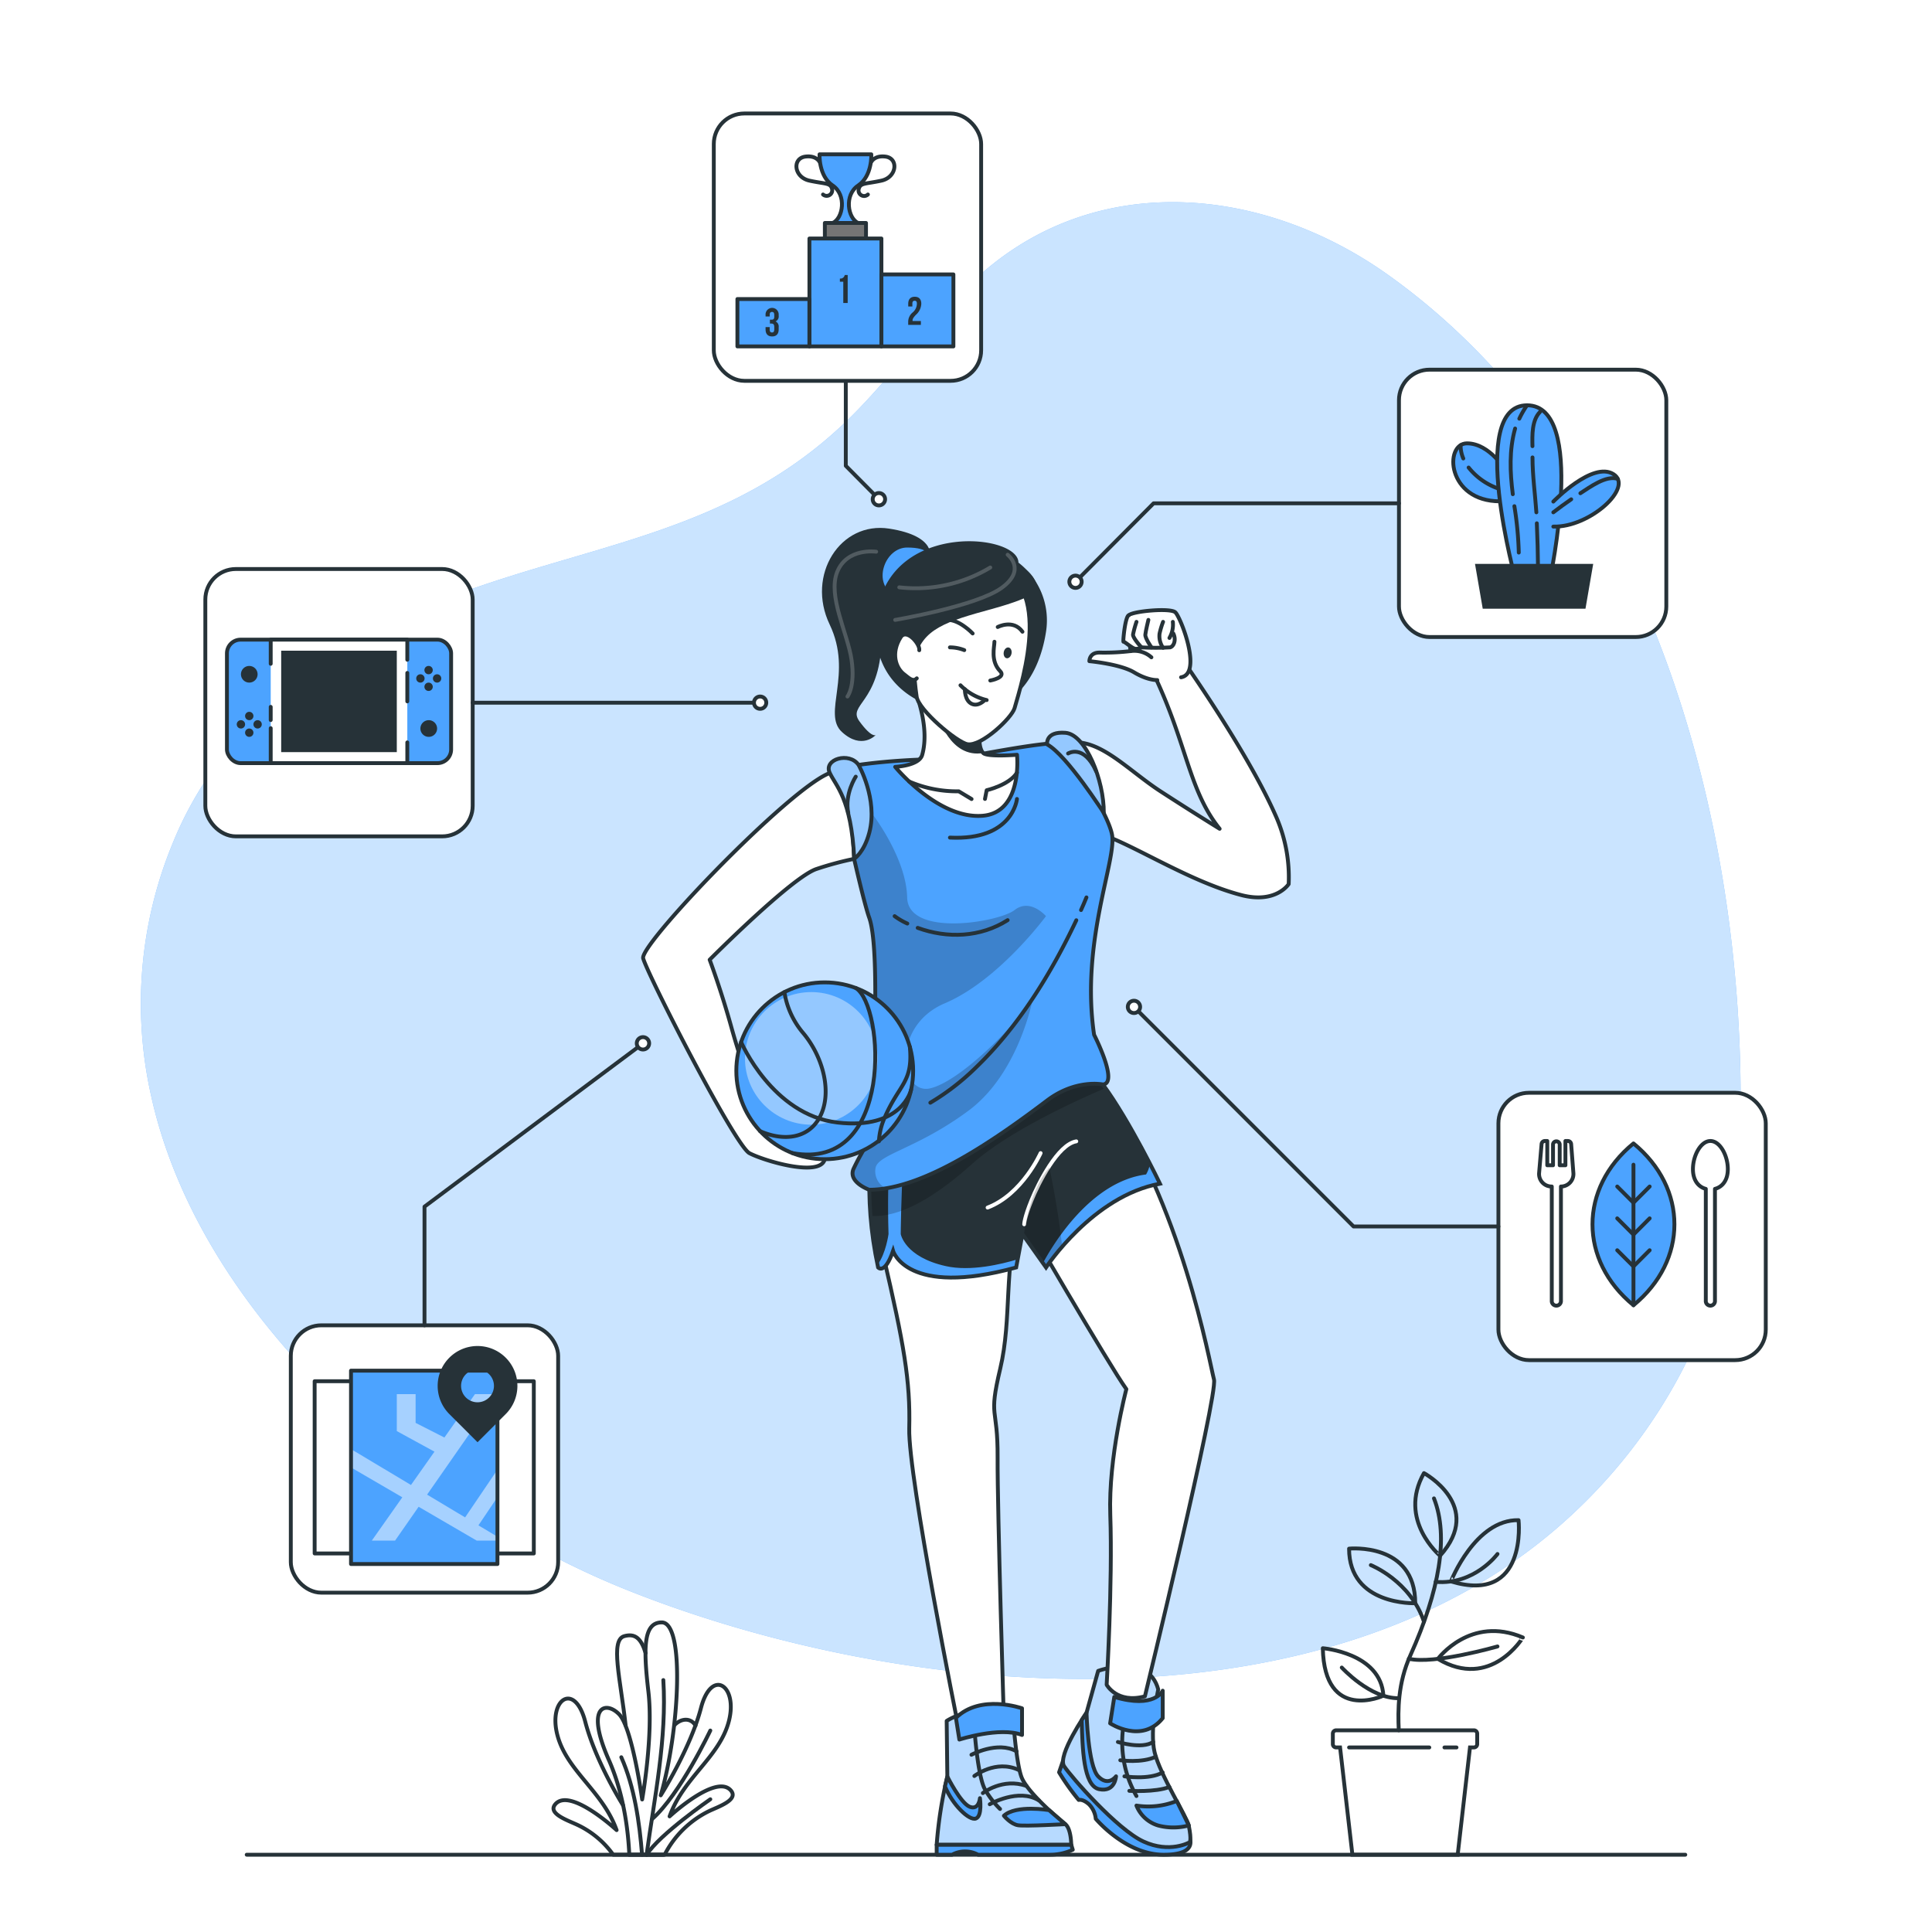 <svg class="animated" id="freepik_stories-about-me" xmlns="http://www.w3.org/2000/svg" xmlns:xlink="http://www.w3.org/1999/xlink" viewBox="0 0 500 500" version="1.1" xmlns:svgjs="http://svgjs.com/svgjs"><style>svg#freepik_stories-about-me:not(.animated) .animable {opacity: 0;}svg#freepik_stories-about-me.animated #freepik--background-simple--inject-7 {animation: 1s 1 forwards cubic-bezier(.36,-0.01,.5,1.38) slideRight;animation-delay: 0s;}svg#freepik_stories-about-me.animated #freepik--Floor--inject-7 {animation: 1s 1 forwards cubic-bezier(.36,-0.01,.5,1.38) zoomIn;animation-delay: 0s;}svg#freepik_stories-about-me.animated #freepik--Plant--inject-7 {animation: 1s 1 forwards cubic-bezier(.36,-0.01,.5,1.38) slideRight;animation-delay: 0s;}svg#freepik_stories-about-me.animated #freepik--Icons--inject-7 {animation: 1s 1 forwards cubic-bezier(.36,-0.01,.5,1.38) zoomIn;animation-delay: 0s;}svg#freepik_stories-about-me.animated #freepik--Character--inject-7 {animation: 1s 1 forwards cubic-bezier(.36,-0.01,.5,1.38) slideLeft;animation-delay: 0s;}            @keyframes slideRight {                0% {                    opacity: 0;                    transform: translateX(30px);                }                100% {                    opacity: 1;                    transform: translateX(0);                }            }                    @keyframes zoomIn {                0% {                    opacity: 0;                    transform: scale(0.5);                }                100% {                    opacity: 1;                    transform: scale(1);                }            }                    @keyframes slideLeft {                0% {                    opacity: 0;                    transform: translateX(-30px);                }                100% {                    opacity: 1;                    transform: translateX(0);                }            }        </style><g id="freepik--background-simple--inject-7" class="animable" style="transform-origin: 243.466px 250.609px;"><g id="ellsdmuqxlnq8"><path d="M67.93,167.09s-27.88,72,11.3,144.5S199.11,422.39,263.7,455.14s131.66,16.8,163.53-36.84-11.84-91.93-11.9-168.42,11.45-96.74-30-161.36-143.06-78.93-219.9-31S67.93,167.09,67.93,167.09Z" style="fill: rgb(255, 255, 255); opacity: 0.7; transform-origin: 248.588px 250.609px;" class="animable"></path></g><path d="M38.92,282.72a108.62,108.62,0,0,1,5.78-64.5c11.56-28.56,36.37-48.85,64.18-60.69C149.28,140.32,189,140,221.79,106.28c10.13-10.4,18.64-22.31,29-32.49,30.52-30,75.19-26.4,108.55-2.58,69.59,49.69,94.62,148.11,90.75,229.47-1.74,36.51-19.17,70.49-46.76,94.45-62.4,54.18-168.36,45.06-240,16.78C109.83,390.82,51.47,341.62,38.92,282.72Z" style="fill: rgb(76, 163, 255); transform-origin: 243.466px 243.413px;" id="el527rz50cyp7" class="animable"></path><g id="elpdjsrt4ivl"><path d="M38.92,282.72a108.62,108.62,0,0,1,5.78-64.5c11.56-28.56,36.37-48.85,64.18-60.69C149.28,140.32,189,140,221.79,106.28c10.13-10.4,18.64-22.31,29-32.49,30.52-30,75.19-26.4,108.55-2.58,69.59,49.69,94.62,148.11,90.75,229.47-1.74,36.51-19.17,70.49-46.76,94.45-62.4,54.18-168.36,45.06-240,16.78C109.83,390.82,51.47,341.62,38.92,282.72Z" style="fill: rgb(255, 255, 255); opacity: 0.7; transform-origin: 243.466px 243.413px;" class="animable"></path></g></g><g id="freepik--Floor--inject-7" class="animable" style="transform-origin: 250px 480px;"><line x1="63.85" y1="480" x2="436.15" y2="480" style="fill: none; stroke: rgb(38, 50, 56); stroke-linecap: round; stroke-linejoin: round; transform-origin: 250px 480px;" id="elbhd2z9w9i7p" class="animable"></line></g><g id="freepik--Plant--inject-7" class="animable" style="transform-origin: 268.683px 430.625px;"><path d="M342.34,426.56s15.05,1.19,15.68,12.29C358,438.85,342.78,445.87,342.34,426.56Z" style="fill: none; stroke: rgb(38, 50, 56); stroke-linecap: round; stroke-linejoin: round; transform-origin: 350.18px 433.327px;" id="elfh0ci7uufug" class="animable"></path><path d="M372.12,429.32s8.41-11.37,22-5.54C394.12,423.78,385.82,437.52,372.12,429.32Z" style="fill: none; stroke: rgb(38, 50, 56); stroke-linecap: round; stroke-linejoin: round; transform-origin: 383.12px 427.024px;" id="elajl1c9uk9hf" class="animable"></path><path d="M393,393.42s2.42,21.87-17.49,15.85C375.47,409.27,381.79,393.19,393,393.42Z" style="fill: none; stroke: rgb(38, 50, 56); stroke-linecap: round; stroke-linejoin: round; transform-origin: 384.301px 401.868px;" id="elpfk109gsl8s" class="animable"></path><path d="M368.52,381.24s15.74,8.5,4.17,21.38C372.69,402.62,361.64,393.42,368.52,381.24Z" style="fill: none; stroke: rgb(38, 50, 56); stroke-linecap: round; stroke-linejoin: round; transform-origin: 371.6px 391.93px;" id="elzjrxhj3ez3" class="animable"></path><path d="M349.14,400.79s17.12-1.73,17.12,14.12C366.26,414.91,349.14,415.59,349.14,400.79Z" style="fill: none; stroke: rgb(38, 50, 56); stroke-linecap: round; stroke-linejoin: round; transform-origin: 357.7px 407.825px;" id="eltlsr11g2k8" class="animable"></path><path d="M362,447.8c-.24-5.32-.24-12.16,3-19.39,7.49-16.68,10-30.73,6.11-40.63" style="fill: none; stroke: rgb(38, 50, 56); stroke-linecap: round; stroke-linejoin: round; transform-origin: 367.417px 417.79px;" id="el5g6w6o8fxkj" class="animable"></path><path d="M354.77,405.05s10.26,4.08,13.75,14.65" style="fill: none; stroke: rgb(38, 50, 56); stroke-linecap: round; stroke-linejoin: round; transform-origin: 361.645px 412.375px;" id="elbrbox0eue98" class="animable"></path><path d="M387.55,402.17s-5.93,8.08-16,7.21" style="fill: none; stroke: rgb(38, 50, 56); stroke-linecap: round; stroke-linejoin: round; transform-origin: 379.55px 405.808px;" id="el9tq1vw1o137" class="animable"></path><path d="M387.55,426.1s-16.42,4.73-22.95,3.18" style="fill: none; stroke: rgb(38, 50, 56); stroke-linecap: round; stroke-linejoin: round; transform-origin: 376.075px 427.846px;" id="el48bhute4c6b" class="animable"></path><path d="M347.25,431.56s7.34,8.06,14.72,7.93" style="fill: none; stroke: rgb(38, 50, 56); stroke-linecap: round; stroke-linejoin: round; transform-origin: 354.61px 435.526px;" id="elj06p2egjzpe" class="animable"></path><path d="M381.5,447.8H345.81a.87.87,0,0,0-.87.87v2.71a.87.87,0,0,0,.87.86h1L350,480h27.25l3.18-27.76h1a.87.87,0,0,0,.87-.86v-2.71A.87.87,0,0,0,381.5,447.8Z" style="fill: none; stroke: rgb(38, 50, 56); stroke-miterlimit: 10; transform-origin: 363.62px 463.9px;" id="eloxogzu9iosd" class="animable"></path><line x1="349.14" y1="452.24" x2="369.9" y2="452.24" style="fill: none; stroke: rgb(38, 50, 56); stroke-linecap: round; stroke-linejoin: round; transform-origin: 359.52px 452.24px;" id="elka8n54ryft" class="animable"></line><line x1="373.82" y1="452.24" x2="376.94" y2="452.24" style="fill: none; stroke: rgb(38, 50, 56); stroke-linecap: round; stroke-linejoin: round; transform-origin: 375.38px 452.24px;" id="el7nnwriek529" class="animable"></line><path d="M189.13,463.35c-3.84-4.38-15.84,6.73-15.84,6.73,3.61-10.11,12.93-15.31,15.34-24.64s-4.51-13.83-7.22-3.41S171,464.63,171,464.63c4.87-16.77,6.28-44.75.26-44.75-4.71,0-4.8,6.44-3.46,17.87s-1.61,27.95-1.61,27.95-2.55-18.45-5.92-22-9-2.46-2.69,11.8c3.84,8.7,5,18.2,5.28,24.51H172a25.59,25.59,0,0,1,11.46-11.28C185.82,467.59,191.29,465.81,189.13,463.35Z" style="fill: none; stroke: rgb(38, 50, 56); stroke-linecap: round; stroke-linejoin: round; transform-origin: 172.174px 449.945px;" id="elm3juq5oq7vq" class="animable"></path><path d="M167.34,480c2-14.65,5.27-30,4.33-45.2" style="fill: none; stroke: rgb(38, 50, 56); stroke-linecap: round; stroke-linejoin: round; transform-origin: 169.588px 457.4px;" id="elxysuvhqytbp" class="animable"></path><path d="M160.79,454.77c3.41,7.71,4.72,16.88,5.37,25.23" style="fill: none; stroke: rgb(38, 50, 56); stroke-linecap: round; stroke-linejoin: round; transform-origin: 163.475px 467.385px;" id="elmzojlweusvb" class="animable"></path><path d="M183.83,447.86s-7.82,16.51-15,22.85" style="fill: none; stroke: rgb(38, 50, 56); stroke-linecap: round; stroke-linejoin: round; transform-origin: 176.33px 459.285px;" id="elaqtfuh002af" class="animable"></path><path d="M183.83,465.65s-13.22,9.13-16.47,14.35" style="fill: none; stroke: rgb(38, 50, 56); stroke-linecap: round; stroke-linejoin: round; transform-origin: 175.595px 472.825px;" id="el2w7gpw91xlf" class="animable"></path><path d="M180,446.57c-1.24-2.11-3.77-1.9-5.48-.08" style="fill: none; stroke: rgb(38, 50, 56); stroke-linecap: round; stroke-linejoin: round; transform-origin: 177.26px 445.813px;" id="elsllz4jgs6cm" class="animable"></path><path d="M161.28,467.26s-7.12-11.27-9.82-21.69-9.63-5.9-7.22,3.42,11.73,14.53,15.34,24.64c0,0-12-11.11-15.84-6.73-2.16,2.46,3.31,4.24,5.68,5.37a23.82,23.82,0,0,1,9.27,7.73h13" style="fill: none; stroke: rgb(38, 50, 56); stroke-linecap: round; stroke-linejoin: round; transform-origin: 157.468px 459.794px;" id="el8lkavisktr5" class="animable"></path><path d="M167.09,427.82c-1.19-3.91-2.78-5.13-5.52-4.39-3.7,1-1,11.07.35,23.14" style="fill: none; stroke: rgb(38, 50, 56); stroke-linecap: round; stroke-linejoin: round; transform-origin: 163.394px 434.898px;" id="el856di9r3pgx" class="animable"></path></g><g id="freepik--Icons--inject-7" class="animable" style="transform-origin: 255.06px 220.775px;"><polyline points="218.89 97.56 218.89 120.55 227.46 129.19" style="fill: none; stroke: rgb(38, 50, 56); stroke-linecap: round; stroke-linejoin: round; transform-origin: 223.175px 113.375px;" id="ellghvavfyhoj" class="animable"></polyline><path d="M229.06,129.19a1.6,1.6,0,1,1-1.6-1.59A1.6,1.6,0,0,1,229.06,129.19Z" style="fill: rgb(255, 255, 255); stroke: rgb(38, 50, 56); stroke-linecap: round; stroke-linejoin: round; transform-origin: 227.46px 129.2px;" id="elkesdhy3z08f" class="animable"></path><rect x="184.73" y="29.37" width="69.19" height="69.19" rx="7.9" style="fill: rgb(255, 255, 255); stroke: rgb(38, 50, 56); stroke-linecap: round; stroke-linejoin: round; transform-origin: 219.325px 63.965px;" id="elxcllq9v9pms" class="animable"></rect><rect x="362.05" y="95.67" width="69.19" height="69.19" rx="7.9" style="fill: rgb(255, 255, 255); stroke: rgb(38, 50, 56); stroke-linecap: round; stroke-linejoin: round; transform-origin: 396.645px 130.265px;" id="elzw4wnkplkc" class="animable"></rect><polyline points="362.05 130.26 298.55 130.26 278.34 150.56" style="fill: none; stroke: rgb(38, 50, 56); stroke-linecap: round; stroke-linejoin: round; transform-origin: 320.195px 140.41px;" id="els1lwqngebc" class="animable"></polyline><path d="M279.93,150.56a1.59,1.59,0,1,1-1.59-1.59A1.59,1.59,0,0,1,279.93,150.56Z" style="fill: rgb(255, 255, 255); stroke: rgb(38, 50, 56); stroke-linecap: round; stroke-linejoin: round; transform-origin: 278.34px 150.56px;" id="el574jcldxgwj" class="animable"></path><rect x="387.79" y="282.81" width="69.19" height="69.19" rx="7.9" style="fill: rgb(255, 255, 255); stroke: rgb(38, 50, 56); stroke-linecap: round; stroke-linejoin: round; transform-origin: 422.385px 317.405px;" id="elejr0vv3bmpk" class="animable"></rect><polyline points="387.79 317.41 350.3 317.41 293.47 260.58" style="fill: none; stroke: rgb(38, 50, 56); stroke-linecap: round; stroke-linejoin: round; transform-origin: 340.63px 288.995px;" id="el9fq8zpxegla" class="animable"></polyline><path d="M295.06,260.58a1.59,1.59,0,1,1-1.59-1.59A1.59,1.59,0,0,1,295.06,260.58Z" style="fill: rgb(255, 255, 255); stroke: rgb(38, 50, 56); stroke-linecap: round; stroke-linejoin: round; transform-origin: 293.47px 260.58px;" id="elu2nkqi5a2vr" class="animable"></path><rect x="75.26" y="342.99" width="69.19" height="69.19" rx="7.9" style="fill: rgb(255, 255, 255); stroke: rgb(38, 50, 56); stroke-linecap: round; stroke-linejoin: round; transform-origin: 109.855px 377.585px;" id="elfp0bon5lqj7" class="animable"></rect><polyline points="109.86 342.99 109.86 312.28 166.43 270.02" style="fill: none; stroke: rgb(38, 50, 56); stroke-linecap: round; stroke-linejoin: round; transform-origin: 138.145px 306.505px;" id="elq6yxke8lgtf" class="animable"></polyline><path d="M168,270a1.6,1.6,0,1,1-1.6-1.59A1.6,1.6,0,0,1,168,270Z" style="fill: rgb(255, 255, 255); stroke: rgb(38, 50, 56); stroke-linecap: round; stroke-linejoin: round; transform-origin: 166.4px 270.01px;" id="elju7i1q8ntnj" class="animable"></path><rect x="53.14" y="147.26" width="69.19" height="69.19" rx="7.9" style="fill: rgb(255, 255, 255); stroke: rgb(38, 50, 56); stroke-linecap: round; stroke-linejoin: round; transform-origin: 87.735px 181.855px;" id="elxn06xh8doks" class="animable"></rect><line x1="122.33" y1="181.86" x2="196.72" y2="181.86" style="fill: none; stroke: rgb(38, 50, 56); stroke-linecap: round; stroke-linejoin: round; transform-origin: 159.525px 181.86px;" id="el9xuvx3y9fv8" class="animable"></line><path d="M198.31,181.86a1.59,1.59,0,1,1-1.59-1.6A1.59,1.59,0,0,1,198.31,181.86Z" style="fill: rgb(255, 255, 255); stroke: rgb(38, 50, 56); stroke-linecap: round; stroke-linejoin: round; transform-origin: 196.72px 181.85px;" id="el41lb5o4elan" class="animable"></path><rect x="58.73" y="165.54" width="58.02" height="31.96" rx="3.54" style="fill: rgb(76, 163, 255); stroke: rgb(38, 50, 56); stroke-linecap: round; stroke-linejoin: round; transform-origin: 87.74px 181.52px;" id="elin3m52attd" class="animable"></rect><rect x="70.06" y="165.54" width="35.35" height="31.96" style="fill: rgb(255, 255, 255); transform-origin: 87.735px 181.52px;" id="eltqehanrwxs9" class="animable"></rect><line x1="70.06" y1="186.35" x2="70.06" y2="182.94" style="fill: rgb(255, 255, 255); stroke: rgb(38, 50, 56); stroke-linecap: round; stroke-linejoin: round; transform-origin: 70.06px 184.645px;" id="el5ujyvesa2gy" class="animable"></line><polyline points="105.41 192.13 105.41 197.5 70.06 197.5 70.06 188.45" style="fill: none; stroke: rgb(38, 50, 56); stroke-linecap: round; stroke-linejoin: round; transform-origin: 87.735px 192.975px;" id="el574633f22x" class="animable"></polyline><line x1="105.41" y1="174.15" x2="105.41" y2="181.52" style="fill: rgb(255, 255, 255); stroke: rgb(38, 50, 56); stroke-linecap: round; stroke-linejoin: round; transform-origin: 105.41px 177.835px;" id="eld7zlmqmrpfm" class="animable"></line><polyline points="70.06 171.79 70.06 165.54 105.41 165.54 105.41 170.74" style="fill: none; stroke: rgb(38, 50, 56); stroke-linecap: round; stroke-linejoin: round; transform-origin: 87.735px 168.665px;" id="el03xjfxhkn2v" class="animable"></polyline><path d="M113.12,188.54a2.16,2.16,0,1,1-2.16-2.16A2.16,2.16,0,0,1,113.12,188.54Z" style="fill: rgb(38, 50, 56); transform-origin: 110.96px 188.54px;" id="el9v17kyi17d5" class="animable"></path><path d="M112,173.42a1.08,1.08,0,1,1-1.08-1.08A1.08,1.08,0,0,1,112,173.42Z" style="fill: rgb(38, 50, 56); transform-origin: 110.92px 173.42px;" id="ela4lbqvpkfq" class="animable"></path><path d="M112,177.74a1.08,1.08,0,1,1-1.08-1.08A1.08,1.08,0,0,1,112,177.74Z" style="fill: rgb(38, 50, 56); transform-origin: 110.92px 177.74px;" id="ellwwmvtz59a" class="animable"></path><path d="M113.12,176.66a1.08,1.08,0,0,1,0-2.16,1.08,1.08,0,0,1,0,2.16Z" style="fill: rgb(38, 50, 56); transform-origin: 113.12px 175.58px;" id="elvkdvxe9jrx" class="animable"></path><path d="M108.8,176.66a1.08,1.08,0,0,1,0-2.16,1.08,1.08,0,0,1,0,2.16Z" style="fill: rgb(38, 50, 56); transform-origin: 108.8px 175.58px;" id="el32nhojcec6a" class="animable"></path><circle cx="64.51" cy="174.5" r="2.16" style="fill: rgb(38, 50, 56); transform-origin: 64.51px 174.5px;" id="ela2s1vmyyocf" class="animable"></circle><path d="M63.43,189.62a1.08,1.08,0,1,1,2.16,0,1.08,1.08,0,0,1-2.16,0Z" style="fill: rgb(38, 50, 56); transform-origin: 64.51px 189.62px;" id="elmhdcn2pnj5" class="animable"></path><path d="M63.43,185.3a1.08,1.08,0,1,1,2.16,0,1.08,1.08,0,0,1-2.16,0Z" style="fill: rgb(38, 50, 56); transform-origin: 64.51px 185.3px;" id="elx3c693jxmvp" class="animable"></path><path d="M62.35,186.38a1.08,1.08,0,1,1-1.08,1.08A1.08,1.08,0,0,1,62.35,186.38Z" style="fill: rgb(38, 50, 56); transform-origin: 62.35px 187.46px;" id="elw8n2utg5fp" class="animable"></path><path d="M66.67,186.38a1.08,1.08,0,1,1-1.08,1.08A1.08,1.08,0,0,1,66.67,186.38Z" style="fill: rgb(38, 50, 56); transform-origin: 66.67px 187.46px;" id="el1gqywpcazui" class="animable"></path><rect x="72.77" y="168.4" width="29.92" height="26.25" style="fill: rgb(38, 50, 56); transform-origin: 87.73px 181.525px;" id="elrfy6jqja42" class="animable"></rect><path d="M389.82,122s-4.24-7.28-10.18-7.26-5.23,15,8.56,15Z" style="fill: rgb(76, 163, 255); stroke: rgb(38, 50, 56); stroke-linecap: round; stroke-linejoin: round; transform-origin: 382.961px 122.24px;" id="elqx2x84mc65" class="animable"></path><path d="M392.37,150.56s-12.73-45.67,2.83-45.67,5.94,44.88,5.94,44.88Z" style="fill: rgb(76, 163, 255); stroke: rgb(38, 50, 56); stroke-linecap: round; stroke-linejoin: round; transform-origin: 395.773px 127.725px;" id="elyum97xb80de" class="animable"></path><path d="M402,129.81s10.18-10.5,15.56-7.1-6.22,13.85-15.56,13.57" style="fill: rgb(76, 163, 255); stroke: rgb(38, 50, 56); stroke-linecap: round; stroke-linejoin: round; transform-origin: 410.464px 129.159px;" id="elypgbb5pjzd" class="animable"></path><path d="M391.92,131a89,89,0,0,1,1.14,12" style="fill: none; stroke: rgb(38, 50, 56); stroke-linecap: round; stroke-linejoin: round; transform-origin: 392.49px 137px;" id="el9u6erkp4mdt" class="animable"></path><path d="M392.11,110.9c-1.56,5.57-1.32,11.34-.6,17" style="fill: none; stroke: rgb(38, 50, 56); stroke-linecap: round; stroke-linejoin: round; transform-origin: 391.53px 119.4px;" id="elg37f6yaq7ts" class="animable"></path><path d="M395.2,104.89a23,23,0,0,0-2,3.46" style="fill: none; stroke: rgb(38, 50, 56); stroke-linecap: round; stroke-linejoin: round; transform-origin: 394.2px 106.62px;" id="elckrl3vz9ubb" class="animable"></path><path d="M397.73,135.43c.17,3.86.28,7.73.31,11.6" style="fill: none; stroke: rgb(38, 50, 56); stroke-linecap: round; stroke-linejoin: round; transform-origin: 397.885px 141.23px;" id="elz9tnau5bdf7" class="animable"></path><path d="M396.61,118.38c0,4.76.68,9.47,1,14.21" style="fill: none; stroke: rgb(38, 50, 56); stroke-linecap: round; stroke-linejoin: round; transform-origin: 397.11px 125.485px;" id="el1em6biivh4q" class="animable"></path><path d="M398.54,106.62c-2.12,2.18-2,6-1.94,8.85" style="fill: none; stroke: rgb(38, 50, 56); stroke-linecap: round; stroke-linejoin: round; transform-origin: 397.558px 111.045px;" id="elptjg6t27o6" class="animable"></path><path d="M409,127.65c2.37-1.51,6.64-4.73,9.66-3.72" style="fill: none; stroke: rgb(38, 50, 56); stroke-linecap: round; stroke-linejoin: round; transform-origin: 413.83px 125.694px;" id="elkyjck9c30w9" class="animable"></path><path d="M402,132.59c1.51-1.17,3.06-2.29,4.63-3.37" style="fill: none; stroke: rgb(38, 50, 56); stroke-linecap: round; stroke-linejoin: round; transform-origin: 404.315px 130.905px;" id="elegmagghc7h5" class="animable"></path><path d="M380.08,121a16.87,16.87,0,0,0,7.39,5.33" style="fill: none; stroke: rgb(38, 50, 56); stroke-linecap: round; stroke-linejoin: round; transform-origin: 383.775px 123.665px;" id="elhgk7aqgt7gk" class="animable"></path><path d="M378,115.23a8.58,8.58,0,0,0,.7,3.42" style="fill: none; stroke: rgb(38, 50, 56); stroke-linecap: round; stroke-linejoin: round; transform-origin: 378.35px 116.94px;" id="el9b12lb553fq" class="animable"></path><polygon points="410.32 157.53 383.73 157.53 381.73 145.94 412.32 145.94 410.32 157.53" style="fill: rgb(38, 50, 56); transform-origin: 397.025px 151.735px;" id="elrw5n75anfhd" class="animable"></polygon><path d="M225.11,42.75s.5-2.63,4-2.23,3.06,5.34-1,6.23-5.4.53-5.84,2.06a1.44,1.44,0,0,0,2.34,1.53" style="fill: none; stroke: rgb(38, 50, 56); stroke-linecap: round; stroke-linejoin: round; transform-origin: 226.83px 45.602px;" id="elbr1cqg8n8d8" class="animable"></path><path d="M212.48,42.75s-.5-2.63-4-2.23-3.07,5.34,1,6.23,5.4.53,5.83,2.06A1.44,1.44,0,0,1,213,50.34" style="fill: none; stroke: rgb(38, 50, 56); stroke-linecap: round; stroke-linejoin: round; transform-origin: 210.747px 45.583px;" id="el86qtkor82on" class="animable"></path><path d="M222.1,48c3.68-2.46,3.39-8.06,3.39-8.06H212.1s-.29,5.6,3.39,8.06,2.71,8.51,0,9.72h6.61C219.39,56.49,218.41,50.45,222.1,48Z" style="fill: rgb(76, 163, 255); stroke: rgb(38, 50, 56); stroke-linecap: round; stroke-linejoin: round; transform-origin: 218.795px 48.83px;" id="elmh7imwdiqtm" class="animable"></path><rect x="213.47" y="57.7" width="10.65" height="4.03" style="fill: rgb(117, 117, 117); stroke: rgb(38, 50, 56); stroke-linecap: round; stroke-linejoin: round; transform-origin: 218.795px 59.715px;" id="el8go29gbgmyr" class="animable"></rect><rect x="209.48" y="61.73" width="18.63" height="27.92" style="fill: rgb(76, 163, 255); stroke: rgb(38, 50, 56); stroke-linecap: round; stroke-linejoin: round; transform-origin: 218.795px 75.69px;" id="elzu2h03n3hym" class="animable"></rect><rect x="228.11" y="71.02" width="18.63" height="18.63" style="fill: rgb(76, 163, 255); stroke: rgb(38, 50, 56); stroke-linecap: round; stroke-linejoin: round; transform-origin: 237.425px 80.335px;" id="elmum0wryfsuq" class="animable"></rect><rect x="190.84" y="77.39" width="18.63" height="12.26" style="fill: rgb(76, 163, 255); stroke: rgb(38, 50, 56); stroke-linecap: round; stroke-linejoin: round; transform-origin: 200.155px 83.52px;" id="elhfpyl6qxegf" class="animable"></rect><path d="M217.36,72.09a1.12,1.12,0,0,0,1.25-.91h.77v7.23h-1.14V72.9h-.88Z" style="fill: rgb(38, 50, 56); transform-origin: 218.37px 74.795px;" id="elfde38yx5pn" class="animable"></path><path d="M236.71,77.83c-.36,0-.59.2-.59.72v.77h-1.07v-.7c0-1.16.58-1.82,1.69-1.82s1.69.66,1.69,1.82a4,4,0,0,1-1.4,2.86c-.67.72-.86,1.06-.86,1.45a.76.76,0,0,0,0,.15h2.15v1h-3.28v-.89a3.15,3.15,0,0,1,1.13-2.31,3,3,0,0,0,1.12-2.26C237.3,78,237.07,77.83,236.71,77.83Z" style="fill: rgb(38, 50, 56); transform-origin: 236.735px 80.44px;" id="elgac7jpxzr9q" class="animable"></path><path d="M200.38,81.55c0-.65-.23-.82-.59-.82s-.59.19-.59.71v.47h-1.07v-.4a1.7,1.7,0,1,1,3.39,0v.19a1.4,1.4,0,0,1-.8,1.48v0a1.46,1.46,0,0,1,.8,1.51v.56c0,1.16-.58,1.82-1.7,1.82s-1.69-.66-1.69-1.82v-.6h1.07v.68c0,.51.23.71.59.71s.59-.18.59-.82v-.57c0-.67-.23-.91-.74-.91h-.39v-1h.45c.42,0,.68-.18.68-.76Z" style="fill: rgb(38, 50, 56); transform-origin: 199.83px 83.375px;" id="elppm74qhz7" class="animable"></path><rect x="81.43" y="357.46" width="56.72" height="44.57" style="fill: none; stroke: rgb(38, 50, 56); stroke-linecap: round; stroke-linejoin: round; transform-origin: 109.79px 379.745px;" id="elk5zvguccib" class="animable"></rect><g id="elcldreabuj5"><rect x="90.84" y="354.72" width="37.9" height="50.05" style="fill: rgb(76, 163, 255); transform-origin: 109.79px 379.745px; transform: rotate(90deg);" class="animable"></rect></g><g style="clip-path: url(&quot;#freepik--clip-path--inject-7&quot;); transform-origin: 109.785px 379.75px;" id="el8e9j7pz1dgc" class="animable"><g id="elks5zls4q8dd"><polygon points="134.81 378.43 134.81 371.39 120.37 392.7 110.53 386.81 128.64 360.8 122.92 360.8 115.01 372.03 107.56 368.24 107.56 360.8 102.69 360.8 102.69 370.36 112.44 375.69 106.36 384.31 84.76 371.39 84.76 376.23 104.12 387.5 96.23 398.7 102.25 398.7 108.34 389.95 123.36 398.7 130.4 398.7 123.82 394.76 134.81 378.43" style="fill: rgb(255, 255, 255); opacity: 0.5; transform-origin: 109.785px 379.75px;" class="animable"></polygon></g></g><g id="elesszyuh5ixe"><rect x="90.84" y="354.72" width="37.9" height="50.05" style="fill: none; stroke: rgb(38, 50, 56); stroke-linecap: round; stroke-linejoin: round; transform-origin: 109.79px 379.745px; transform: rotate(90deg);" class="animable"></rect></g><path d="M130.88,351.37h0a10.31,10.31,0,0,0-14.59,0h0a10.31,10.31,0,0,0,0,14.59l7.3,7.29,7.29-7.29A10.31,10.31,0,0,0,130.88,351.37Zm-4.29,10.29h0a4.25,4.25,0,1,1,0-6h0A4.24,4.24,0,0,1,126.59,361.66Z" style="fill: rgb(38, 50, 56); transform-origin: 123.585px 360.798px;" id="elzdhlan79wjd" class="animable"></path><path d="M422.74,295.92h0c-14.14,11.56-14.14,30.31,0,41.87h0C436.87,326.23,436.87,307.48,422.74,295.92Z" style="fill: rgb(76, 163, 255); stroke: rgb(38, 50, 56); stroke-linecap: round; stroke-linejoin: round; transform-origin: 422.736px 316.855px;" id="el6yz4saqm7x9" class="animable"></path><line x1="422.74" y1="337.79" x2="422.74" y2="301.42" style="fill: none; stroke: rgb(38, 50, 56); stroke-linecap: round; stroke-linejoin: round; transform-origin: 422.74px 319.605px;" id="elhv9htgkf0dm" class="animable"></line><polyline points="426.93 307.07 422.74 311.26 418.54 307.07" style="fill: none; stroke: rgb(38, 50, 56); stroke-linecap: round; stroke-linejoin: round; transform-origin: 422.735px 309.165px;" id="el0omdnc4wfkeo" class="animable"></polyline><polyline points="426.93 315.31 422.74 319.51 418.54 315.31" style="fill: none; stroke: rgb(38, 50, 56); stroke-linecap: round; stroke-linejoin: round; transform-origin: 422.735px 317.41px;" id="el8i9yckehz1p" class="animable"></polyline><polyline points="426.93 323.56 422.74 327.75 418.54 323.56" style="fill: none; stroke: rgb(38, 50, 56); stroke-linecap: round; stroke-linejoin: round; transform-origin: 422.735px 325.655px;" id="el8tpk0do7q2r" class="animable"></polyline><path d="M447.16,302.57c0-3.47-2-7.28-4.51-7.28s-4.52,3.81-4.52,7.28c0,2.89,1.42,4.61,3.33,5.11V336.6a1.19,1.19,0,1,0,2.37,0V307.68C445.75,307.18,447.16,305.46,447.16,302.57Z" style="fill: none; stroke: rgb(38, 50, 56); stroke-linecap: round; stroke-linejoin: round; transform-origin: 442.645px 316.595px;" id="el5703dkiryz" class="animable"></path><path d="M406.61,296.08a.86.86,0,0,0-.86-.79h-.62v6.28h-1.48v-5.42a.87.87,0,0,0-1.73,0v5.42h-1.49v-6.28h-.61a.86.86,0,0,0-.86.79l-.64,7.48a3.24,3.24,0,0,0,3.22,3.51h.06V336.6a1.19,1.19,0,1,0,2.37,0V307.07h0a3.24,3.24,0,0,0,3.22-3.51Z" style="fill: none; stroke: rgb(38, 50, 56); stroke-linecap: round; stroke-linejoin: round; transform-origin: 402.755px 316.594px;" id="el60wlam5vbas" class="animable"></path></g><g id="freepik--Character--inject-7" class="animable" style="transform-origin: 249.992px 308.312px;"><path d="M275.09,455.74l-1,2.93a59.22,59.22,0,0,0,5.08,7.15s1-.33,2.65,1.12a6.13,6.13,0,0,1,1.76,3.76s7.63,9.17,17.33,9.3,6.77-4.75,6.77-4.75Z" style="fill: rgb(76, 163, 255); stroke: rgb(38, 50, 56); stroke-linecap: round; stroke-linejoin: round; transform-origin: 291.093px 467.871px;" id="ellssr2ug4f1" class="animable"></path><path d="M284.2,432.43s13-4.79,15.55,4.79c0,0-2.32,10.55-.93,16.31s8.38,16.79,8.82,18.89c.84,4.09.2,4.37.2,4.37s-5.09,2.94-11.92-.21-18.68-16.7-20.53-19.49,5.8-13.83,5.8-13.83Z" style="fill: rgb(255, 255, 255); transform-origin: 291.587px 454.635px;" id="ele3b6bf24ok" class="animable"></path><g style="clip-path: url(&quot;#freepik--clip-path-2--inject-7&quot;); transform-origin: 291.587px 454.635px;" id="eljeybdd647hl" class="animable"><g id="eljsfwvgfxtkc"><path d="M284.2,432.43s13-4.79,15.55,4.79c0,0-2.32,10.55-.93,16.31s8.38,16.79,8.82,18.89c.84,4.09.2,4.37.2,4.37s-5.09,2.94-11.92-.21-18.68-16.7-20.53-19.49,5.8-13.83,5.8-13.83Z" style="fill: rgb(76, 163, 255); opacity: 0.4; transform-origin: 291.587px 454.635px;" class="animable"></path></g></g><path d="M284.2,432.43s13-4.79,15.55,4.79c0,0-2.32,10.55-.93,16.31s8.38,16.79,8.82,18.89c.84,4.09.2,4.37.2,4.37s-5.09,2.94-11.92-.21-18.68-16.7-20.53-19.49,5.8-13.83,5.8-13.83Z" style="fill: none; stroke: rgb(38, 50, 56); stroke-linecap: round; stroke-linejoin: round; transform-origin: 291.587px 454.635px;" id="el09n3arbsrgzm" class="animable"></path><path d="M281.19,443.26s.35,13.67,3,16.45,4.64,0,4.64,0-.23,4.17-4.37,3.33-4.31-10.74-4.52-17.86Z" style="fill: rgb(76, 163, 255); stroke: rgb(38, 50, 56); stroke-linecap: round; stroke-linejoin: round; transform-origin: 284.385px 453.206px;" id="el4uoho7mhjbc" class="animable"></path><path d="M290.85,446a28.23,28.23,0,0,0,3.26,18.81" style="fill: none; stroke: rgb(38, 50, 56); stroke-linecap: round; stroke-linejoin: round; transform-origin: 292.269px 455.405px;" id="elb79scx7vf3e" class="animable"></path><path d="M294.11,467.28a8.76,8.76,0,0,0,5.56,5.14,15.47,15.47,0,0,0,8,0l-3.12-6.33A19.88,19.88,0,0,1,294.11,467.28Z" style="fill: rgb(76, 163, 255); stroke: rgb(38, 50, 56); stroke-linecap: round; stroke-linejoin: round; transform-origin: 300.89px 469.518px;" id="elip2btjau6g" class="animable"></path><path d="M292.27,463.47s6.8.4,10.35-1" style="fill: none; stroke: rgb(38, 50, 56); stroke-linecap: round; stroke-linejoin: round; transform-origin: 297.445px 462.996px;" id="eldggwoghujo" class="animable"></path><path d="M291,459.71s6.35,1,9.9-1" style="fill: none; stroke: rgb(38, 50, 56); stroke-linecap: round; stroke-linejoin: round; transform-origin: 295.95px 459.335px;" id="elpz86xd57rla" class="animable"></path><path d="M289.93,455.55s5.57.81,9.2-.92" style="fill: none; stroke: rgb(38, 50, 56); stroke-linecap: round; stroke-linejoin: round; transform-origin: 294.53px 455.185px;" id="eltscvxqvem" class="animable"></path><path d="M289.31,450.82s6.19,1.95,9.13,0" style="fill: none; stroke: rgb(38, 50, 56); stroke-linecap: round; stroke-linejoin: round; transform-origin: 293.875px 451.253px;" id="eltyyw3ws27h" class="animable"></path><path d="M288.38,439.16,287.3,446s8.19,5.41,13.61-1.34l0-7.11S298.88,442.31,288.38,439.16Z" style="fill: rgb(76, 163, 255); stroke: rgb(38, 50, 56); stroke-linecap: round; stroke-linejoin: round; transform-origin: 294.105px 442.801px;" id="elg5rav313ua" class="animable"></path><path d="M235.31,267.16s-12,34.93-6.69,57.82,7,32.28,6.69,44.72S248,446.81,248,446.81h11.86s-1.76-56-1.68-69.57-2.45-9.86.67-23,.8-26.38,5.12-40.62c0,0,23.31,40.09,27.53,45.89,0,0-4.69,17.61-4.16,32.58.61,17.53-.94,43.92-.94,43.92s2.65,4.95,9.9,3c0,0,18.94-78.11,17.88-82s-8.44-46.14-28.71-74.19c0,0-3.46-11.94-5.84-19.58Z" style="fill: rgb(255, 255, 255); stroke: rgb(38, 50, 56); stroke-linecap: round; stroke-linejoin: round; transform-origin: 270.744px 355.025px;" id="elmfyu9ufjn1" class="animable"></path><path d="M235.31,267.16s-16.15,23.2-8.06,60.86c0,0,1.7,2,3.88-4.29,0,0,3.46,12.07,31.85,4.29l1.63-8.64,6.1,8.64s12.13-18.53,29.49-21.69c0,0-7.74-16.13-14.77-25.67l-5.84-17.45Z" style="fill: rgb(38, 50, 56); transform-origin: 262.591px 296.922px;" id="elmn4bjkrhd3" class="animable"></path><g style="clip-path: url(&quot;#freepik--clip-path-3--inject-7&quot;); transform-origin: 262.596px 296.892px;" id="eljpns9qz96o9" class="animable"><path d="M265.06,316.85s0-1.56,1.87-6.17c1.79-4.46,6.86-14.51,11.61-15.3" style="fill: none; stroke: rgb(255, 255, 255); stroke-linecap: round; stroke-linejoin: round; transform-origin: 271.8px 306.115px;" id="elhasv8fwzzzd" class="animable"></path><path d="M269.31,298.42s-4.75,10.68-13.72,14.1" style="fill: none; stroke: rgb(255, 255, 255); stroke-linecap: round; stroke-linejoin: round; transform-origin: 262.45px 305.47px;" id="elm8d8los1e79" class="animable"></path><path d="M263.38,325.9,263,328c-28.39,7.78-31.85-4.28-31.85-4.28C229,330,227.25,328,227.25,328c-.05-.23-.1-.47-.14-.7,2.16-2.84,2.84-7.93,2.84-7.93-1-32.64,4.74-43.89,4.74-43.89h3.17c-4.55,7.74-4.75,43.89-4.75,43.89s1,5.93,11.67,8.3C251.16,329.11,259.15,327.19,263.38,325.9Z" style="fill: rgb(76, 163, 255); transform-origin: 245.245px 303.047px;" id="elh8j7ryc83g" class="animable"></path><path d="M300.21,306.33C282.84,309.5,270.72,328,270.72,328l-.8-1.12h0c2.48-4.61,12.24-21.07,26.68-22.93a7.79,7.79,0,0,0,1-2.79C299.22,304.26,300.21,306.33,300.21,306.33Z" style="fill: rgb(76, 163, 255); transform-origin: 285.065px 314.58px;" id="el78g52n8wjvk" class="animable"></path><g id="elrqgr0tknlho"><path d="M271.58,302.15s2.22,10.2,3.3,20.52a54.24,54.24,0,0,0-4.16,5.35l-5.78-8.18C265.54,315.35,267.19,307.22,271.58,302.15Z" style="opacity: 0.2; transform-origin: 269.91px 315.085px;" class="animable"></path></g><g id="elbyhxvsbvrq"><path d="M286.1,281.57c-7.32,3.13-25.17,11.23-34.46,19.6s-18.66,14.1-26.36,13.49c-2.35-29.71,10-47.49,10-47.49l44.28-4,5.85,17.45Z" style="opacity: 0.2; transform-origin: 255.541px 288.937px;" class="animable"></path></g></g><path d="M235.31,267.16s-16.15,23.2-8.06,60.86c0,0,1.7,2,3.88-4.29,0,0,3.46,12.07,31.85,4.29l1.63-8.64,6.1,8.64s12.13-18.53,29.49-21.69c0,0-7.74-16.13-14.77-25.67l-5.84-17.45Z" style="fill: none; stroke: rgb(38, 50, 56); stroke-miterlimit: 10; transform-origin: 262.591px 296.922px;" id="elm6moe2nvh1r" class="animable"></path><path d="M245,445.38s5.54-3.95,17-3.16c0,0,.83,13.75,2.39,17.75s9.78,10.93,11.31,12.12,1.53,5.34,1.53,5.34H242.41a110.26,110.26,0,0,1,2.76-17.66Z" style="fill: rgb(255, 255, 255); transform-origin: 259.82px 459.773px;" id="el540iypn7pnm" class="animable"></path><g style="clip-path: url(&quot;#freepik--clip-path-4--inject-7&quot;); transform-origin: 259.82px 459.773px;" id="el011m9t69t8jj" class="animable"><g id="elgzfcetaxku7"><path d="M245,445.38s5.54-3.95,17-3.16c0,0,.83,13.75,2.39,17.75s9.78,10.93,11.31,12.12,1.53,5.34,1.53,5.34H242.41a110.26,110.26,0,0,1,2.76-17.66Z" style="fill: rgb(76, 163, 255); opacity: 0.4; transform-origin: 259.82px 459.773px;" class="animable"></path></g></g><path d="M245,445.38s5.54-3.95,17-3.16c0,0,.83,13.75,2.39,17.75s9.78,10.93,11.31,12.12,1.53,5.34,1.53,5.34H242.41a110.26,110.26,0,0,1,2.76-17.66Z" style="fill: none; stroke: rgb(38, 50, 56); stroke-linecap: round; stroke-linejoin: round; transform-origin: 259.82px 459.773px;" id="eljrjfvakmg19" class="animable"></path><path d="M245.17,459.77s3.43,6.91,5.81,7.83,2.63-2.24,2.63-2.24.66,4.62-1.05,5.27-6.09-3.59-8-8.32Z" style="fill: rgb(76, 163, 255); stroke: rgb(38, 50, 56); stroke-linecap: round; stroke-linejoin: round; transform-origin: 249.148px 465.233px;" id="elv9igmkj1cbi" class="animable"></path><path d="M252.16,447.16s.83,12.66,2.79,16a23.13,23.13,0,0,0,3.86,5" style="fill: none; stroke: rgb(38, 50, 56); stroke-linecap: round; stroke-linejoin: round; transform-origin: 255.485px 457.66px;" id="el78ouj8tfab" class="animable"></path><path d="M259.81,469.91s1.75,2.18,3.69,2.47,12.19-.29,12.19-.29l-4.18-3.62S263,467,259.81,469.91Z" style="fill: rgb(76, 163, 255); stroke: rgb(38, 50, 56); stroke-linecap: round; stroke-linejoin: round; transform-origin: 267.75px 470.28px;" id="el4wdve1cqgc6" class="animable"></path><path d="M256.15,466.94s7.43-4.26,12.71-1" style="fill: none; stroke: rgb(38, 50, 56); stroke-linecap: round; stroke-linejoin: round; transform-origin: 262.505px 465.826px;" id="elx8gl3kdalur" class="animable"></path><path d="M254.36,464.05s5.18-4.05,11.3-1.83" style="fill: none; stroke: rgb(38, 50, 56); stroke-linecap: round; stroke-linejoin: round; transform-origin: 260.01px 462.803px;" id="elbfyk3jlnhjn" class="animable"></path><path d="M252.16,459.63s5.58-4.33,11.46-1.57" style="fill: none; stroke: rgb(38, 50, 56); stroke-linecap: round; stroke-linejoin: round; transform-origin: 257.89px 458.385px;" id="el3kzc9j0foh9" class="animable"></path><path d="M251.41,454.13s6.76-3.64,11.68-.88" style="fill: none; stroke: rgb(38, 50, 56); stroke-linecap: round; stroke-linejoin: round; transform-origin: 257.25px 453.173px;" id="elsoox0nw37a" class="animable"></path><path d="M242.41,477.43V480h4a7,7,0,0,1,6.7,0h18.79a13.6,13.6,0,0,0,5.73-1.29l-.39-1.28Z" style="fill: rgb(76, 163, 255); stroke: rgb(38, 50, 56); stroke-linecap: round; stroke-linejoin: round; transform-origin: 260.02px 478.715px;" id="eliukqk5obl4t" class="animable"></path><path d="M247.39,444.59l.89,5.61s10.45-3.39,16.22-1.19v-6.9S253.75,438.33,247.39,444.59Z" style="fill: rgb(76, 163, 255); stroke: rgb(38, 50, 56); stroke-linecap: round; stroke-linejoin: round; transform-origin: 255.945px 445.589px;" id="elosv5iw731vs" class="animable"></path><path d="M216.86,200c-4.85-4-51.4,44.05-50.41,48s23.74,48.46,27.5,50.44,18.35,6.34,19.49,1.58l-14.33-7.69S194,282.72,189.32,266c-2.66-9.64-5.66-17.62-5.66-17.62s21.36-21.48,27.69-23.5a84.07,84.07,0,0,1,9.73-2.62S223.36,205.38,216.86,200Z" style="fill: rgb(255, 255, 255); stroke: rgb(38, 50, 56); stroke-linecap: round; stroke-linejoin: round; transform-origin: 193.951px 250.965px;" id="el4uk7krygr4n" class="animable"></path><path d="M274.65,192.72c8.8-3.11,16.43,6.06,25.73,12.1,8.35,5.42,15.26,9.67,15.26,9.67-8.64-10.78-8.41-23.75-19.1-44.12l6.82-3.42s18.83,26.06,26.81,44.21a39,39,0,0,1,3.34,17.64s-3.31,5.18-12.28,2.84c-14.23-3.69-30.07-14.48-38-16.24Z" style="fill: rgb(255, 255, 255); stroke: rgb(38, 50, 56); stroke-linecap: round; stroke-linejoin: round; transform-origin: 304.1px 199.599px;" id="elxe3kfwodd1s" class="animable"></path><path d="M274.65,192.39s11.83,17,13.13,23.55-8.19,27.72-4.63,51.85c0,0,6.44,12.56,2.28,12.87,0,0-7-1.5-14.48,4.17-12.51,9.45-31.62,23.08-46,23.08,0,0-5.68-2-4-5.54a62.76,62.76,0,0,1,4-7.12s3.54-47.87,0-57.76c-1.24-3.46-3.91-15.24-3.91-15.24-.55-16.67-4.38-23.29-4.38-23.29s9.86-2.54,30.84-2.58C247.53,196.38,270.87,191.69,274.65,192.39Z" style="fill: rgb(76, 163, 255); transform-origin: 252.282px 250.114px;" id="elf26due30qzo" class="animable"></path><g style="clip-path: url(&quot;#freepik--clip-path-5--inject-7&quot;); transform-origin: 245.45px 259.135px;" id="elohqk3bwi0i" class="animable"><g id="el7c9loa3gwdw"><path d="M267.33,258.29s-3.52,19.42-16.72,29.18-23.11,11.16-24,14.68a4.91,4.91,0,0,0,2.67,5.39,27,27,0,0,1-4.32.37s-5.68-2-4-5.54a64.55,64.55,0,0,1,4-7.12s3.55-47.86,0-57.75c-1.24-3.47-3.9-15.24-3.9-15.24a94.78,94.78,0,0,0-.86-10.25,17.16,17.16,0,0,1,5.34-1.65s9,11.5,9.23,21.89,23.73,6.44,27.8,3.27,8.13,1.58,8.13,1.58-12.22,16.64-26.2,22.56-11.59,23.85-3.75,22S263.08,265.14,267.33,258.29Z" style="opacity: 0.2; transform-origin: 245.45px 259.135px;" class="animable"></path></g></g><path d="M274.65,192.39s11.83,17,13.13,23.55-8.19,27.72-4.63,51.85c0,0,6.44,12.56,2.28,12.87,0,0-7-1.5-14.48,4.17-12.51,9.45-31.62,23.08-46,23.08,0,0-5.68-2-4-5.54a62.76,62.76,0,0,1,4-7.12s3.54-47.87,0-57.76c-1.24-3.46-3.91-15.24-3.91-15.24-.55-16.67-4.38-23.29-4.38-23.29s9.86-2.54,30.84-2.58C247.53,196.38,270.87,191.69,274.65,192.39Z" style="fill: none; stroke: rgb(38, 50, 56); stroke-linecap: round; stroke-linejoin: round; transform-origin: 252.282px 250.114px;" id="ele6bfcehpo1p" class="animable"></path><path d="M271,192.65s-.54-3.42,4.74-3,10,12.38,9.92,20.73C285.61,210.35,276.16,195.48,271,192.65Z" style="fill: rgb(76, 163, 255); transform-origin: 278.323px 199.997px;" id="el1vcyj9lx9imj" class="animable"></path><g style="clip-path: url(&quot;#freepik--clip-path-6--inject-7&quot;); transform-origin: 278.323px 199.997px;" id="elwr9pvg34vm8" class="animable"><g id="elqulssasr9of"><path d="M271,192.65s-.54-3.42,4.74-3,10,12.38,9.92,20.73C285.61,210.35,276.16,195.48,271,192.65Z" style="fill: rgb(255, 255, 255); opacity: 0.4; transform-origin: 278.323px 199.997px;" class="animable"></path></g></g><path d="M271,192.65s-.54-3.42,4.74-3,10,12.38,9.92,20.73C285.61,210.35,276.16,195.48,271,192.65Z" style="fill: none; stroke: rgb(38, 50, 56); stroke-linecap: round; stroke-linejoin: round; transform-origin: 278.323px 199.997px;" id="elcz3drtalz1t" class="animable"></path><path d="M221.08,222.25s2.56-1.64,3.9-6.78c2.27-8.7-2.78-17.51-2.78-17.51-2.4-3.46-9.07-1.49-7.49,2S220.29,206.47,221.08,222.25Z" style="fill: rgb(76, 163, 255); transform-origin: 220.019px 209.201px;" id="elodfimmcp3hn" class="animable"></path><g style="clip-path: url(&quot;#freepik--clip-path-7--inject-7&quot;); transform-origin: 220.019px 209.201px;" id="elpkenu7okwpj" class="animable"><g id="elaz6ewsdnxl"><path d="M221.08,222.25s2.56-1.64,3.9-6.78c2.27-8.7-2.78-17.51-2.78-17.51-2.4-3.46-9.07-1.49-7.49,2S220.29,206.47,221.08,222.25Z" style="fill: rgb(255, 255, 255); opacity: 0.4; transform-origin: 220.019px 209.201px;" class="animable"></path></g></g><path d="M221.08,222.25s2.56-1.64,3.9-6.78c2.27-8.7-2.78-17.51-2.78-17.51-2.4-3.46-9.07-1.49-7.49,2S220.29,206.47,221.08,222.25Z" style="fill: none; stroke: rgb(38, 50, 56); stroke-linecap: round; stroke-linejoin: round; transform-origin: 220.019px 209.201px;" id="eliy0mmei6d9" class="animable"></path><path d="M278.55,238.16C272,252,263.6,265.68,252.45,276.38a62.06,62.06,0,0,1-11.68,9" style="fill: none; stroke: rgb(38, 50, 56); stroke-linecap: round; stroke-linejoin: round; transform-origin: 259.66px 261.77px;" id="elkta4inhy7r" class="animable"></path><path d="M281.17,232.25c-.44,1.1-.92,2.19-1.4,3.27" style="fill: none; stroke: rgb(38, 50, 56); stroke-linecap: round; stroke-linejoin: round; transform-origin: 280.47px 233.885px;" id="elbhw1g3xtola" class="animable"></path><path d="M237.5,240.13c7.69,2.8,16.26,2.48,23.28-2" style="fill: none; stroke: rgb(38, 50, 56); stroke-linecap: round; stroke-linejoin: round; transform-origin: 249.14px 240.03px;" id="eliw9600ft0c" class="animable"></path><path d="M231.53,237.1a18.23,18.23,0,0,0,3.28,1.91" style="fill: none; stroke: rgb(38, 50, 56); stroke-linecap: round; stroke-linejoin: round; transform-origin: 233.17px 238.055px;" id="elyk5tniugzig" class="animable"></path><path d="M263.19,206.77s-1,10.81-17.35,10" style="fill: none; stroke: rgb(38, 50, 56); stroke-linecap: round; stroke-linejoin: round; transform-origin: 254.515px 211.792px;" id="elhdrxx5ou1iu" class="animable"></path><path d="M221.47,201s-2.95,4.45-1.94,9.39" style="fill: none; stroke: rgb(38, 50, 56); stroke-linecap: round; stroke-linejoin: round; transform-origin: 220.395px 205.695px;" id="elvaz06v0wyoc" class="animable"></path><path d="M276.42,195s4-2.58,7.26,4.59" style="fill: none; stroke: rgb(38, 50, 56); stroke-linecap: round; stroke-linejoin: round; transform-origin: 280.05px 197.069px;" id="el34yag1z3br7" class="animable"></path><circle cx="213.44" cy="277.12" r="22.88" style="fill: rgb(76, 163, 255); stroke: rgb(38, 50, 56); stroke-linecap: round; stroke-linejoin: round; transform-origin: 213.44px 277.12px;" id="elgwgmqsp9s8" class="animable"></circle><g id="elmr328pueg9n"><circle cx="209.96" cy="273.91" r="17.16" style="fill: rgb(255, 255, 255); opacity: 0.4; transform-origin: 209.96px 273.91px; transform: rotate(-40.36deg);" class="animable"></circle></g><path d="M191.8,269.68s8.08,18.84,24.89,20.82,19.1-8.48,19.1-8.48" style="fill: none; stroke: rgb(38, 50, 56); stroke-linecap: round; stroke-linejoin: round; transform-origin: 213.795px 280.215px;" id="el1wtwdl7pdqs" class="animable"></path><path d="M221.47,255.69c7.44,4.57,10,47.6-16.39,42.73" style="fill: none; stroke: rgb(38, 50, 56); stroke-linecap: round; stroke-linejoin: round; transform-origin: 215.8px 277.247px;" id="el9w4aqdjq7c7" class="animable"></path><path d="M203,256.75a21.52,21.52,0,0,0,4.7,10.41c5.41,6.33,7.9,16,4.26,22.3-2.8,4.88-8.71,6.13-15.26,3.28" style="fill: none; stroke: rgb(38, 50, 56); stroke-linecap: round; stroke-linejoin: round; transform-origin: 205.188px 275.498px;" id="elbzw7jbh2s88" class="animable"></path><path d="M235.47,270.93c.85,9.28-2.78,9.59-6.53,18.32a17.52,17.52,0,0,0-1.48,6.13" style="fill: none; stroke: rgb(38, 50, 56); stroke-linecap: round; stroke-linejoin: round; transform-origin: 231.527px 283.155px;" id="el8z3l4a5ejst" class="animable"></path><path d="M254.27,211.12c-11.53.92-22.6-12.66-22.6-12.66s6.25-.26,7-3.12c2.52-9-3.7-20.92-3.7-20.92s27.57,3,22.23,8.87a15.81,15.81,0,0,0-2.49,3.57c-2,4-1.1,7.18-.27,8a1.25,1.25,0,0,0,.19.15c1.61.9,8.57.32,8.57.32S264.79,210.28,254.27,211.12Z" style="fill: rgb(255, 255, 255); stroke: rgb(38, 50, 56); stroke-linecap: round; stroke-linejoin: round; transform-origin: 247.478px 192.792px;" id="elz67oru7557p" class="animable"></path><path d="M235.3,202.26a31.18,31.18,0,0,0,12.82,2.53l3.32,2" style="fill: none; stroke: rgb(38, 50, 56); stroke-linecap: round; stroke-linejoin: round; transform-origin: 243.37px 204.525px;" id="el2150vao227m" class="animable"></path><path d="M254.91,206.77l.44-2.26s5.81-1.31,7.84-4.54" style="fill: none; stroke: rgb(38, 50, 56); stroke-linecap: round; stroke-linejoin: round; transform-origin: 259.05px 203.37px;" id="eluoxx5td18c" class="animable"></path><path d="M254.48,194.87c-8.64,1.52-11.74-9.65-11.74-9.65s6.94-1.47,12,1.64C252.74,190.84,253.65,194,254.48,194.87Z" style="fill: rgb(38, 50, 56); transform-origin: 248.74px 189.943px;" id="el5cirei3jivs" class="animable"></path><path d="M240.62,144.52s2.18-5.73-10.48-7.71-21.56,12-15.43,24.8-2,23.07,3.17,27.82,8.76.79,8.76.79-1,.86-4.21-3.53,5.14-4.59,5.73-20.61,8.25-11.67,8.25-11.67Z" style="fill: rgb(38, 50, 56); transform-origin: 226.745px 164.194px;" id="el1imgu6cff6u" class="animable"></path><path d="M240.77,143.56s.06-2.36-6-2.36-9.59,9.23-4.19,12.92S240.77,143.56,240.77,143.56Z" style="fill: rgb(76, 163, 255); stroke: rgb(38, 50, 56); stroke-linecap: round; stroke-linejoin: round; transform-origin: 234.343px 147.965px;" id="el3cnx0w0qgyr" class="animable"></path><path d="M263.57,145.6a18.85,18.85,0,0,1,7.14,17.89c-1.8,11.69-8.77,22.18-22.59,20.79S224,173.5,227.25,157.19C231.67,135,263.57,138.21,263.57,145.6Z" style="fill: rgb(38, 50, 56); transform-origin: 248.794px 162.238px;" id="eldzryvtl6xen" class="animable"></path><path d="M254.77,145.84c18.84,2.78,9.75,30.53,7.8,37.42-.72,2.55-8.65,10-12.2,9.34-2.77-.53-12.64-8.85-13.14-12.3C235.89,171.12,233.58,142.72,254.77,145.84Z" style="fill: rgb(255, 255, 255); stroke: rgb(38, 50, 56); stroke-linecap: round; stroke-linejoin: round; transform-origin: 251.443px 169.122px;" id="elu47fxxs3x" class="animable"></path><path d="M257.36,166.08c0,1.3-1.08,5,1.47,7.61,1.65,1.68-2.55,2.43-2.55,2.43" style="fill: none; stroke: rgb(38, 50, 56); stroke-linecap: round; stroke-linejoin: round; transform-origin: 257.747px 171.1px;" id="elwfpy5liwwjl" class="animable"></path><path d="M258.21,162.27s4-2.11,6.4,1.22" style="fill: none; stroke: rgb(38, 50, 56); stroke-linecap: round; stroke-linejoin: round; transform-origin: 261.41px 162.55px;" id="elokzyjuzlnm" class="animable"></path><path d="M251.72,163.94s-3.93-4.17-7.2-3.41" style="fill: none; stroke: rgb(38, 50, 56); stroke-linecap: round; stroke-linejoin: round; transform-origin: 248.12px 162.189px;" id="el1i4dyox5q74j" class="animable"></path><path d="M261.78,169.15c-.15.76-.72,1.3-1.27,1.2s-.88-.82-.74-1.59.72-1.3,1.27-1.19S261.93,168.38,261.78,169.15Z" style="fill: rgb(38, 50, 56); transform-origin: 260.777px 168.959px;" id="eljuj3ojsc4n" class="animable"></path><path d="M249.55,168.25a10.27,10.27,0,0,0-3.71-.71" style="fill: none; stroke: rgb(38, 50, 56); stroke-linecap: round; stroke-linejoin: round; transform-origin: 247.695px 167.895px;" id="elp6rt3giupx" class="animable"></path><path d="M248.57,177.35a14.18,14.18,0,0,0,6.78,3.83" style="fill: none; stroke: rgb(38, 50, 56); stroke-linecap: round; stroke-linejoin: round; transform-origin: 251.96px 179.265px;" id="elsr2xspknkzg" class="animable"></path><path d="M249.71,178.38s-.1,2.83,1.7,3.74,3.5-1,3.5-1" style="fill: none; stroke: rgb(38, 50, 56); stroke-linecap: round; stroke-linejoin: round; transform-origin: 252.31px 180.373px;" id="elk0au9tta8sc" class="animable"></path><path d="M268.48,152.45s.34,1.82-11.76,5.15c-11.71,3.21-18.26,5.13-19.93,13.22,0,0-4.21-6.16-4.06-12.87s7-15.69,21.51-14.23S268.48,152.45,268.48,152.45Z" style="fill: rgb(38, 50, 56); transform-origin: 250.604px 157.191px;" id="elypgobf42tuj" class="animable"></path><path d="M237.9,168.28c.29-1.53-3.28-5.76-4.81-3.36-2.59,4.11-1.26,8,.95,9.63,1,.74,2.2,2.08,3.22,1" style="fill: rgb(255, 255, 255); stroke: rgb(38, 50, 56); stroke-linecap: round; stroke-linejoin: round; transform-origin: 234.792px 170.077px;" id="elrf2hdenm809" class="animable"></path><g id="el6nsqca32l2y"><path d="M260.78,143.56s5,3.85-1.57,8.59-27.54,8.28-27.54,8.28" style="fill: none; stroke: rgb(255, 255, 255); stroke-linecap: round; stroke-linejoin: round; opacity: 0.2; transform-origin: 247.136px 151.995px;" class="animable"></path></g><g id="elz5v5kil0eyi"><path d="M256.28,146.87A37.41,37.41,0,0,1,232.73,152" style="fill: none; stroke: rgb(255, 255, 255); stroke-linecap: round; stroke-linejoin: round; opacity: 0.2; transform-origin: 244.505px 149.555px;" class="animable"></path></g><g id="el28up5lmyve9"><path d="M226.75,142.78s-7.49-1.1-10.06,5.18,2.72,16,3.7,22.86-1.07,9.44-1.07,9.44" style="fill: none; stroke: rgb(255, 255, 255); stroke-linecap: round; stroke-linejoin: round; opacity: 0.2; transform-origin: 221.371px 161.483px;" class="animable"></path></g><path d="M299.5,176s-2.37.17-6-2-11.57-2.89-11.57-2.89-.06-2.4,2.92-2.22a57.59,57.59,0,0,0,7.75-.39s-1.18-8.33-.36-9.31,10.57-1.94,11.93-.73,7.11,15.88,1.49,16.82" style="fill: rgb(255, 255, 255); stroke: rgb(38, 50, 56); stroke-linecap: round; stroke-linejoin: round; transform-origin: 295.004px 166.948px;" id="elnwvlfzsx6gj" class="animable"></path><path d="M292.21,159.2c-1,0-1.65,7-1.45,6.88s2.17,1.65,3,1.82a2.85,2.85,0,0,0,1.69-.36,66.37,66.37,0,0,0,7.37,0c1-.27,1.63-2,.83-3.6" style="fill: rgb(255, 255, 255); stroke: rgb(38, 50, 56); stroke-linecap: round; stroke-linejoin: round; transform-origin: 297.369px 163.557px;" id="elsztqff1ggn" class="animable"></path><path d="M303.53,160.94a6.84,6.84,0,0,1-.88,4.16" style="fill: none; stroke: rgb(38, 50, 56); stroke-linecap: round; stroke-linejoin: round; transform-origin: 303.11px 163.02px;" id="elpzcw0f17wr" class="animable"></path><path d="M295.41,167.54s-2.28-2.46-2.18-3.34a27.1,27.1,0,0,1,.89-3.26" style="fill: none; stroke: rgb(38, 50, 56); stroke-linecap: round; stroke-linejoin: round; transform-origin: 294.318px 164.24px;" id="el3l2orbz74hx" class="animable"></path><path d="M298,167.54s-1.68-2.37-1.59-3.3.79-3.81.79-3.81" style="fill: none; stroke: rgb(38, 50, 56); stroke-linecap: round; stroke-linejoin: round; transform-origin: 297.203px 163.985px;" id="elz4yu3w96yrd" class="animable"></path><path d="M301,167.65a5.33,5.33,0,0,1-.91-3.66,21.85,21.85,0,0,1,.91-3.05" style="fill: none; stroke: rgb(38, 50, 56); stroke-linecap: round; stroke-linejoin: round; transform-origin: 300.526px 164.295px;" id="elahjl774tuyi" class="animable"></path><path d="M292.57,168.51a6.64,6.64,0,0,1,5.41,1.6" style="fill: none; stroke: rgb(38, 50, 56); stroke-linecap: round; stroke-linejoin: round; transform-origin: 295.275px 169.272px;" id="elg9kp3og4hnl" class="animable"></path></g><defs>     <filter id="active" height="200%">         <feMorphology in="SourceAlpha" result="DILATED" operator="dilate" radius="2"></feMorphology>                <feFlood flood-color="#32DFEC" flood-opacity="1" result="PINK"></feFlood>        <feComposite in="PINK" in2="DILATED" operator="in" result="OUTLINE"></feComposite>        <feMerge>            <feMergeNode in="OUTLINE"></feMergeNode>            <feMergeNode in="SourceGraphic"></feMergeNode>        </feMerge>    </filter>    <filter id="hover" height="200%">        <feMorphology in="SourceAlpha" result="DILATED" operator="dilate" radius="2"></feMorphology>                <feFlood flood-color="#ff0000" flood-opacity="0.5" result="PINK"></feFlood>        <feComposite in="PINK" in2="DILATED" operator="in" result="OUTLINE"></feComposite>        <feMerge>            <feMergeNode in="OUTLINE"></feMergeNode>            <feMergeNode in="SourceGraphic"></feMergeNode>        </feMerge>            <feColorMatrix type="matrix" values="0   0   0   0   0                0   1   0   0   0                0   0   0   0   0                0   0   0   1   0 "></feColorMatrix>    </filter></defs><defs><clipPath id="freepik--clip-path--inject-7"><rect x="90.84" y="354.72" width="37.9" height="50.05" transform="translate(489.53 269.96) rotate(90)" style="fill:#4CA3FF;stroke:#263238;stroke-linecap:round;stroke-linejoin:round"></rect></clipPath><clipPath id="freepik--clip-path-2--inject-7"><path d="M284.2,432.43s13-4.79,15.55,4.79c0,0-2.32,10.55-.93,16.31s8.38,16.79,8.82,18.89c.84,4.09.2,4.37.2,4.37s-5.09,2.94-11.92-.21-18.68-16.7-20.53-19.49,5.8-13.83,5.8-13.83Z" style="fill:#fff;stroke:#263238;stroke-linecap:round;stroke-linejoin:round"></path></clipPath><clipPath id="freepik--clip-path-3--inject-7"><path d="M235.31,267.16s-16.15,23.2-8.06,60.86c0,0,1.7,2,3.88-4.29,0,0,3.46,12.07,31.85,4.29l1.63-8.64,6.1,8.64s12.13-18.53,29.49-21.69c0,0-7.74-16.13-14.77-25.67l-5.84-17.45Z" style="fill:#263238;stroke:#263238;stroke-miterlimit:10"></path></clipPath><clipPath id="freepik--clip-path-4--inject-7"><path d="M245,445.38s5.54-3.95,17-3.16c0,0,.83,13.75,2.39,17.75s9.78,10.93,11.31,12.12,1.53,5.34,1.53,5.34H242.41a110.26,110.26,0,0,1,2.76-17.66Z" style="fill:#fff;stroke:#263238;stroke-linecap:round;stroke-linejoin:round"></path></clipPath><clipPath id="freepik--clip-path-5--inject-7"><path d="M274.65,192.39s11.83,17,13.13,23.55-8.19,27.72-4.63,51.85c0,0,6.44,12.56,2.28,12.87,0,0-7-1.5-14.48,4.17-12.51,9.45-31.62,23.08-46,23.08,0,0-5.68-2-4-5.54a62.76,62.76,0,0,1,4-7.12s3.54-47.87,0-57.76c-1.24-3.46-3.91-15.24-3.91-15.24-.55-16.67-4.38-23.29-4.38-23.29s9.86-2.54,30.84-2.58C247.53,196.38,270.87,191.69,274.65,192.39Z" style="fill:#4CA3FF;stroke:#263238;stroke-linecap:round;stroke-linejoin:round"></path></clipPath><clipPath id="freepik--clip-path-6--inject-7"><path d="M271,192.65s-.54-3.42,4.74-3,10,12.38,9.92,20.73C285.61,210.35,276.16,195.48,271,192.65Z" style="fill:#4CA3FF;stroke:#263238;stroke-linecap:round;stroke-linejoin:round"></path></clipPath><clipPath id="freepik--clip-path-7--inject-7"><path d="M221.08,222.25s2.56-1.64,3.9-6.78c2.27-8.7-2.78-17.51-2.78-17.51-2.4-3.46-9.07-1.49-7.49,2S220.29,206.47,221.08,222.25Z" style="fill:#4CA3FF;stroke:#263238;stroke-linecap:round;stroke-linejoin:round"></path></clipPath></defs></svg>